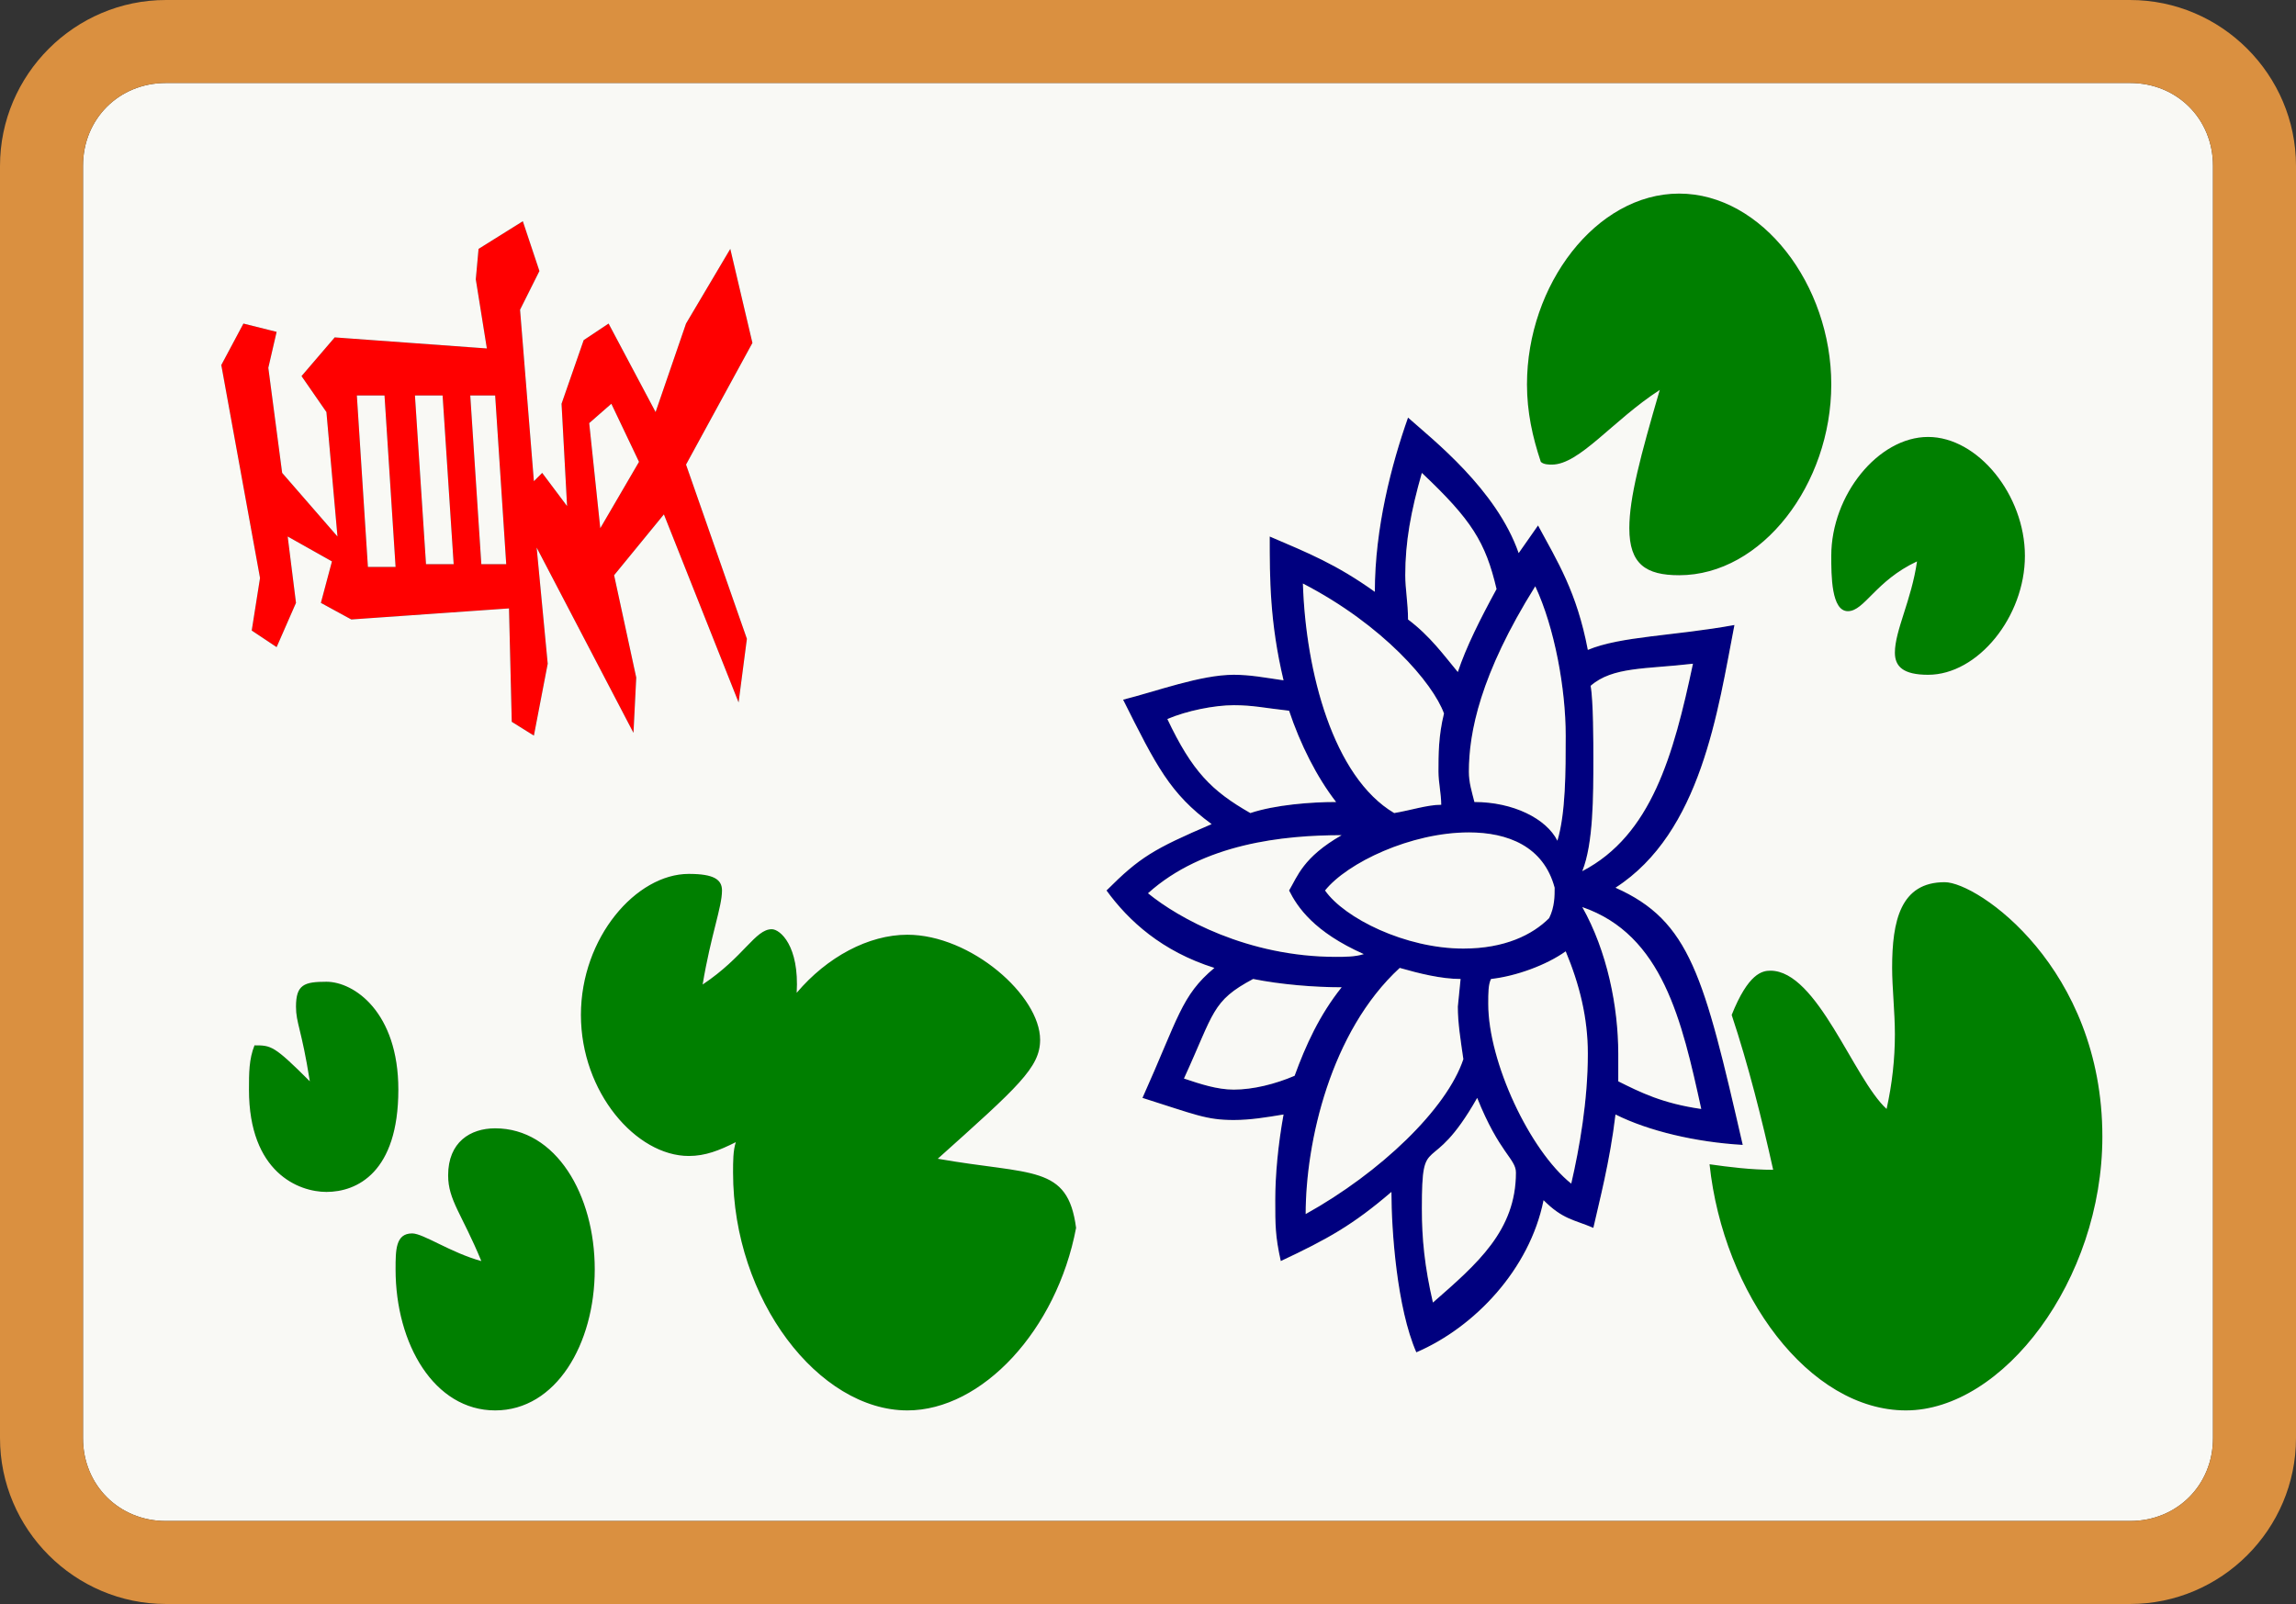 <svg viewBox="85 -670 830 580" xmlns="http://www.w3.org/2000/svg" id="glyph278">
<rect x="85" y="-670" width="830" height="580" fill="#333333" stroke="none"/>
<path fill="#00007F" d="M597-181c21,-9,41,-30,46,-55c7,7,11,7,18,10c2,-9,6,-24,8,-41c12,6,29,10,46,11c-14,-61,-19,-81,-46,-93c31,-20,37,-64,43,-95c-22,4,-41,4,-53,9c-4,-21,-11,-32,-18,-45l-7,10c-8,-23,-31,-41,-40,-49c-6,17,-12,40,-12,63c-14,-10,-24,-14,-38,-20c0,15,0,31,5,52c-7,-1,-12,-2,-18,-2c-12,0,-28,6,-40,9c12,24,17,34,32,45c-21,9,-26,12,-38,24c8,11,20,22,39,28c-12,10,-13,18,-26,47c19,6,23,8,33,8c6,0,12,-1,18,-2c-2,11,-3,22,-3,31c0,9,0,13,2,22c17,-8,26,-13,40,-25c0,14,2,42,9,58ZM612-427c-5,-6,-10,-13,-18,-19c0,-6,-1,-11,-1,-16c0,-12,2,-23,6,-37c18,17,23,25,27,42c-6,11,-11,21,-14,30ZM589-376c-22,-13,-32,-51,-33,-83c29,15,47,36,51,47c-2,8,-2,15,-2,21c0,4,1,8,1,12c-5,0,-11,2,-17,3ZM648-366c-4,-8,-16,-14,-30,-14c-1,-4,-2,-7,-2,-11c0,-14,4,-35,24,-67c7,15,11,37,11,54c0,13,0,28,-3,38ZM657-355c4,-10,4,-27,4,-41c0,-5,0,-21,-1,-26c8,-7,20,-6,37,-8c-7,33,-15,62,-40,75ZM537-376c-14,-8,-21,-15,-30,-34c7,-3,17,-5,24,-5c7,0,11,1,20,2c4,12,10,24,17,33c-9,0,-22,1,-31,4ZM614-327c-21,0,-43,-11,-50,-21c8,-10,31,-21,52,-21c14,0,27,5,31,20c0,3,0,7,-2,11c-6,6,-16,11,-31,11ZM568-324c-32,0,-57,-14,-68,-23c20,-18,49,-21,70,-21c-14,8,-16,15,-19,20c3,6,9,15,27,23c-3,1,-7,1,-10,1ZM700-269c-14,-2,-22,-6,-30,-10v-10c0,-17,-4,-37,-13,-53c29,10,36,41,43,73ZM653-242c-15,-12,-30,-44,-30,-65c0,-4,0,-7,1,-9c9,-1,20,-5,27,-10c5,12,8,24,8,37c0,17,-3,34,-6,47ZM557-231c0,-26,9,-66,34,-89c7,2,15,4,22,4l-1,10c0,6,1,12,2,19c-6,18,-30,41,-57,56ZM531-276c-6,0,-12,-2,-18,-4c11,-24,10,-28,25,-36c10,2,22,3,32,3c-8,10,-13,21,-17,32c-7,3,-15,5,-22,5ZM603-199c-3,-13,-4,-23,-4,-34c0,-29,3,-10,20,-40c8,20,14,22,14,27c0,21,-14,33,-30,47Z">
</path>
<path fill="#007F00" d="M692-462c30,0,55,-33,55,-69c0,-36,-25,-69,-55,-69c-30,0,-55,33,-55,69c0,10,2,19,5,28c1,1,3,1,4,1c10,0,22,-16,39,-27c-7,24,-11,39,-11,50c0,13,6,17,18,17ZM782-426c18,0,35,-21,35,-43c0,-22,-17,-43,-35,-43c-18,0,-35,21,-35,43c0,7,0,20,6,20c6,0,10,-11,25,-18c-2,14,-8,25,-8,33c0,5,3,8,12,8ZM413-160c27,0,54,-29,61,-66c-3,-23,-16,-19,-50,-25c29,-26,37,-33,37,-43c0,-16,-25,-38,-48,-38c-14,0,-29,8,-40,21c1,-17,-6,-23,-9,-23c-6,0,-10,10,-25,20c3,-18,7,-28,7,-34c0,-4,-3,-6,-12,-6c-19,0,-39,23,-39,51c0,28,20,51,39,51c6,0,11,-2,17,-5c-1,3,-1,7,-1,11c0,46,31,86,63,86ZM774-160c35,0,71,-47,71,-99c0,-61,-45,-92,-57,-92c-16,0,-19,14,-19,31c0,7,1,16,1,24c0,9,-1,18,-3,27c-12,-11,-25,-50,-42,-50c-3,0,-8,1,-14,16c6,18,11,38,15,56c-8,0,-16,-1,-23,-2c5,47,36,89,71,89ZM203-239c11,0,26,-7,26,-37c0,-28,-16,-39,-26,-39c-8,0,-11,1,-11,9c0,6,2,8,5,27c-13,-13,-14,-13,-20,-13c-2,5,-2,10,-2,16c0,30,18,37,28,37ZM264-160c22,0,36,-24,36,-51c0,-27,-14,-51,-36,-51c-9,0,-17,5,-17,17c0,9,5,14,12,31c-11,-3,-21,-10,-25,-10c-6,0,-6,6,-6,13c0,27,14,51,36,51Z">
</path>
<path fill="#FF0000" d="M278-404l5-26l-4-42l35,67l1-20l-8-37l18-22l27,68l3-23l-22-63l24-44l-8-34l-16,27l-11,32l-17-32l-9,6l-8,23l2,37l-9-12l-3,3l-5-62l7-14l-6-18l-16,10l-1,11l4,25l-55-4l-12,14l9,13l4,45l-20-23l-5-38l3-13l-12-3l-8,15l14,77l-3,19l9,6l7-16l-3-24l16,9l-4,15l11,6l57-4l1,41ZM218-465l-4-62h10l4,62ZM239-466l-4-61h10l4,61ZM259-466l-4-61h9l4,61ZM302-479l-4-38l8-7l10,21Z">
</path>
<path fill="#F9F9F5" d="M145-120h710c17,0,30,-13,30,-30v-460c0,-17,-13,-30,-30,-30h-710c-17,0,-30,13,-30,30v460c0,17,13,30,30,30ZM692-462c-12,0,-18,-4,-18,-17c0,-11,4,-26,11,-50c-17,11,-29,27,-39,27c-1,0,-3,0,-4,-1c-3,-9,-5,-18,-5,-28c0,-36,25,-69,55,-69c30,0,55,33,55,69c0,36,-25,69,-55,69ZM278-404l-8-5l-1-41l-57,4l-11-6l4-15l-16-9l3,24l-7,16l-9-6l3-19l-14-77l8-15l12,3l-3,13l5,38l20,23l-4-45l-9-13l12-14l55,4l-4-25l1-11l16-10l6,18l-7,14l5,62l3-3l9,12l-2-37l8-23l9-6l17,32l11-32l16-27l8,34l-24,44l22,63l-3,23l-27-68l-18,22l8,37l-1,20l-35-67l4,42ZM218-465h10l-4-62h-10ZM239-466h10l-4-61h-10ZM259-466h9l-4-61h-9ZM302-479l14-24l-10-21l-8,7ZM597-181c-7,-16,-9,-44,-9,-58c-14,12,-23,17,-40,25c-2,-9,-2,-13,-2,-22c0,-9,1,-20,3,-31c-6,1,-12,2,-18,2c-10,0,-14,-2,-33,-8c13,-29,14,-37,26,-47c-19,-6,-31,-17,-39,-28c12,-12,17,-15,38,-24c-15,-11,-20,-21,-32,-45c12,-3,28,-9,40,-9c6,0,11,1,18,2c-5,-21,-5,-37,-5,-52c14,6,24,10,38,20c0,-23,6,-46,12,-63c9,8,32,26,40,49l7-10c7,13,14,24,18,45c12,-5,31,-5,53,-9c-6,31,-12,75,-43,95c27,12,32,32,46,93c-17,-1,-34,-5,-46,-11c-2,17,-6,32,-8,41c-7,-3,-11,-3,-18,-10c-5,25,-25,46,-46,55ZM782-426c-9,0,-12,-3,-12,-8c0,-8,6,-19,8,-33c-15,7,-19,18,-25,18c-6,0,-6,-13,-6,-20c0,-22,17,-43,35,-43c18,0,35,21,35,43c0,22,-17,43,-35,43ZM612-427c3,-9,8,-19,14,-30c-4,-17,-9,-25,-27,-42c-4,14,-6,25,-6,37c0,5,1,10,1,16c8,6,13,13,18,19ZM589-376c6,-1,12,-3,17,-3c0,-4,-1,-8,-1,-12c0,-6,0,-13,2,-21c-4,-11,-22,-32,-51,-47c1,32,11,70,33,83ZM648-366c3,-10,3,-25,3,-38c0,-17,-4,-39,-11,-54c-20,32,-24,53,-24,67c0,4,1,7,2,11c14,0,26,6,30,14ZM657-355c25,-13,33,-42,40,-75c-17,2,-29,1,-37,8c1,5,1,21,1,26c0,14,0,31,-4,41ZM537-376c9,-3,22,-4,31,-4c-7,-9,-13,-21,-17,-33c-9,-1,-13,-2,-20,-2c-7,0,-17,2,-24,5c9,19,16,26,30,34ZM614-327c15,0,25,-5,31,-11c2,-4,2,-8,2,-11c-4,-15,-17,-20,-31,-20c-21,0,-44,11,-52,21c7,10,29,21,50,21ZM568-324c3,0,7,0,10,-1c-18,-8,-24,-17,-27,-23c3,-5,5,-12,19,-20c-21,0,-50,3,-70,21c11,9,36,23,68,23ZM413-160c-32,0,-63,-40,-63,-86c0,-4,0,-8,1,-11c-6,3,-11,5,-17,5c-19,0,-39,-23,-39,-51c0,-28,20,-51,39,-51c9,0,12,2,12,6c0,6,-4,16,-7,34c15,-10,19,-20,25,-20c3,0,10,6,9,23c11,-13,26,-21,40,-21c23,0,48,22,48,38c0,10,-8,17,-37,43c34,6,47,2,50,25c-7,37,-34,66,-61,66ZM774-160c-35,0,-66,-42,-71,-89c7,1,15,2,23,2c-4,-18,-9,-38,-15,-56c6,-15,11,-16,14,-16c17,0,30,39,42,50c2,-9,3,-18,3,-27c0,-8,-1,-17,-1,-24c0,-17,3,-31,19,-31c12,0,57,31,57,92c0,52,-36,99,-71,99ZM700-269c-7,-32,-14,-63,-43,-73c9,16,13,36,13,53v10c8,4,16,8,30,10ZM653-242c3,-13,6,-30,6,-47c0,-13,-3,-25,-8,-37c-7,5,-18,9,-27,10c-1,2,-1,5,-1,9c0,21,15,53,30,65ZM557-231c27,-15,51,-38,57,-56c-1,-7,-2,-13,-2,-19l1-10c-7,0,-15,-2,-22,-4c-25,23,-34,63,-34,89ZM531-276c7,0,15,-2,22,-5c4,-11,9,-22,17,-32c-10,0,-22,-1,-32,-3c-15,8,-14,12,-25,36c6,2,12,4,18,4ZM203-239c-10,0,-28,-7,-28,-37c0,-6,0,-11,2,-16c6,0,7,0,20,13c-3,-19,-5,-21,-5,-27c0,-8,3,-9,11,-9c10,0,26,11,26,39c0,30,-15,37,-26,37ZM603-199c16,-14,30,-26,30,-47c0,-5,-6,-7,-14,-27c-17,30,-20,11,-20,40c0,11,1,21,4,34ZM264-160c-22,0,-36,-24,-36,-51c0,-7,0,-13,6,-13c4,0,14,7,25,10c-7,-17,-12,-22,-12,-31c0,-12,8,-17,17,-17c22,0,36,24,36,51c0,27,-14,51,-36,51Z">
</path>
<path fill="#DA9040" d="M145-90h710c33,0,60,-27,60,-60v-460c0,-33,-27,-60,-60,-60h-710c-33,0,-60,27,-60,60v460c0,33,27,60,60,60ZM145-120c-17,0,-30,-13,-30,-30v-460c0,-17,13,-30,30,-30h710c17,0,30,13,30,30v460c0,17,-13,30,-30,30Z">
</path>
</svg>